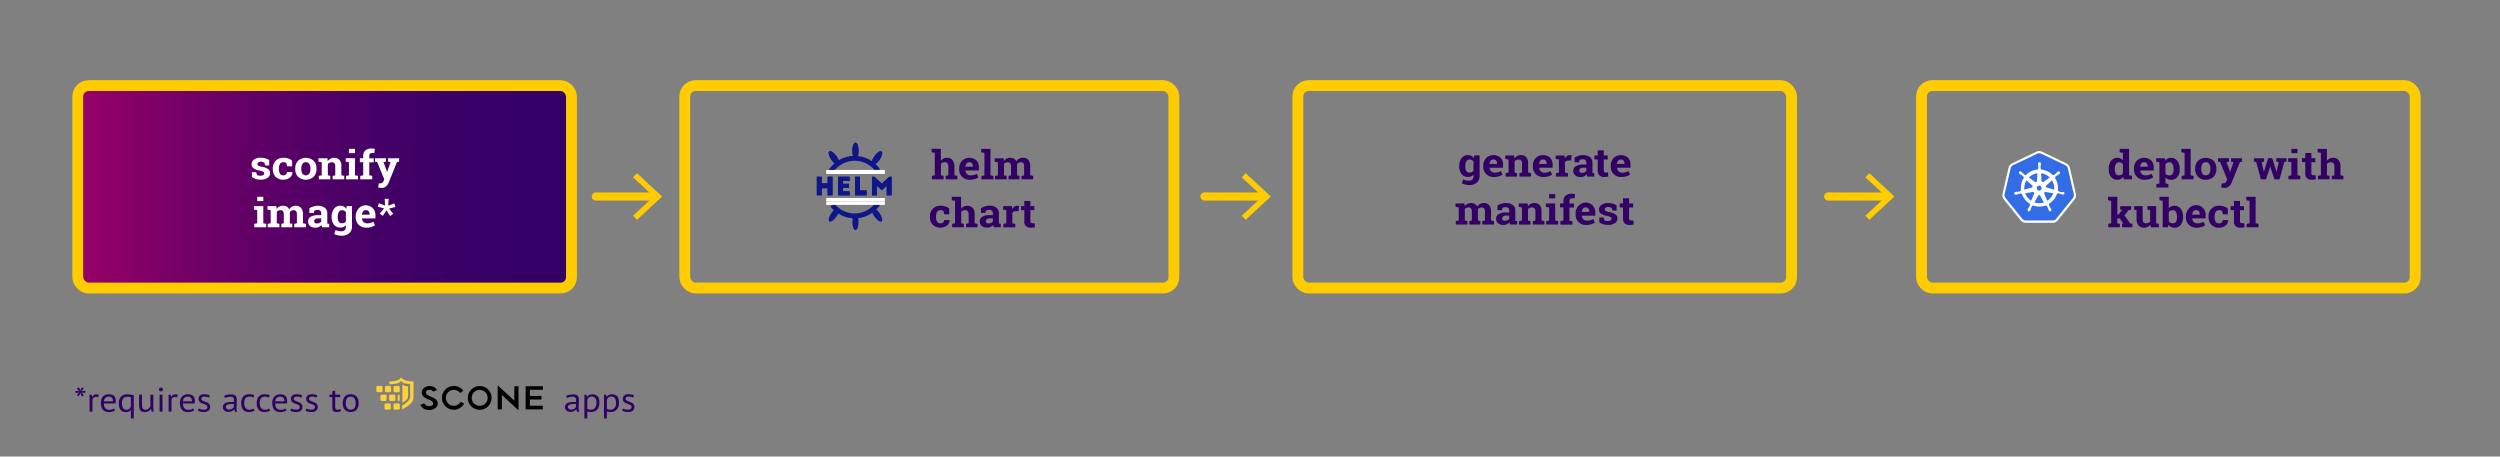 <svg id="Ebene_1" data-name="Ebene 1" xmlns="http://www.w3.org/2000/svg" xmlns:xlink="http://www.w3.org/1999/xlink" viewBox="0 0 1840 336"><rect x="0" y="0" width="1840" height="336" fill="#808080" stroke="none"/><defs><style>.cls-1,.cls-2,.cls-4{fill:none;}.cls-2,.cls-4,.cls-6{stroke:#fc0;}.cls-2,.cls-6{stroke-miterlimit:10;stroke-width:8px;}.cls-3{fill:#306;}.cls-4{stroke-linecap:round;stroke-linejoin:round;stroke-width:6px;}.cls-5{fill:#fc0;}.cls-6{fill:url(#Unbenannter_Verlauf_5);}.cls-7{fill:#fff;}.cls-8{clip-path:url(#clip-path);}.cls-9{fill:#ffd138;}.cls-10,.cls-11{fill:#0f1689;}.cls-10{fill-rule:evenodd;}.cls-12{fill:#326de6;}</style><linearGradient id="Unbenannter_Verlauf_5" x1="57.24" y1="137.5" x2="420.59" y2="137.5" gradientUnits="userSpaceOnUse"><stop offset="0" stop-color="#906"/><stop offset="0.19" stop-color="#780066"/><stop offset="0.4" stop-color="#5a0066"/><stop offset="0.61" stop-color="#406"/><stop offset="0.81" stop-color="#370066"/><stop offset="1" stop-color="#306"/></linearGradient><clipPath id="clip-path"><rect class="cls-1" x="277" y="278" width="122.55" height="24"/></clipPath></defs><rect class="cls-2" x="955.22" y="63" width="363.36" height="149" rx="8"/><path class="cls-3" d="M58,285.1l.66,1,.48,1.4.56-1.43.64-1,1.28.65-.69,1.08-1.23,1.2,1.82-.3h1.28v1.4H61.55l-1.71-.3,1.23,1.2.62,1-1.26.7-.69-1.05-.62-1.52-.5,1.45-.67,1-1.33-.7.72-1.05,1.12-1-1.55.3H55.58v-1.4h1.33l1.65.3-1.2-1.1-.69-1.15Z"/><path class="cls-3" d="M72.22,292.4a5,5,0,0,0-1.52-.25,2.65,2.65,0,0,0-1.81.59,2.48,2.48,0,0,0-.83,1.48V303H65.93v-12.5h1.49l.4,1.53h.11a3.84,3.84,0,0,1,1.21-1.31,3.21,3.21,0,0,1,1.8-.47,7.21,7.21,0,0,1,1.73.25Z"/><path class="cls-3" d="M84.73,302a5.87,5.87,0,0,1-2,.95,9,9,0,0,1-2.58.35,6.88,6.88,0,0,1-2.64-.46,4.78,4.78,0,0,1-1.84-1.32,5.81,5.81,0,0,1-1.07-2.07,9.78,9.78,0,0,1-.34-2.7,7,7,0,0,1,1.52-4.87,5.56,5.56,0,0,1,4.35-1.68,9.27,9.27,0,0,1,1.81.19,4.27,4.27,0,0,1,1.63.71,3.78,3.78,0,0,1,1.17,1.49,6.05,6.05,0,0,1,.45,2.54,11.13,11.13,0,0,1-.16,1.82H76.46a7.25,7.25,0,0,0,.24,2,3.69,3.69,0,0,0,.75,1.43,3.3,3.3,0,0,0,1.32.9,5.51,5.51,0,0,0,2,.31,5.72,5.72,0,0,0,1.81-.3,3.9,3.9,0,0,0,1.36-.7Zm-4.59-10.05a3.83,3.83,0,0,0-2.52.78,3.75,3.75,0,0,0-1.13,2.65H83.1a3.65,3.65,0,0,0-.77-2.66A3,3,0,0,0,80.14,291.92Z"/><path class="cls-3" d="M98.47,308H96.33v-6.25h-.1a3.67,3.67,0,0,1-1.35,1.16,5,5,0,0,1-2.15.39,4.75,4.75,0,0,1-3.94-1.58,7.74,7.74,0,0,1-1.28-4.92A5.8,5.8,0,0,1,94,290.25a13.18,13.18,0,0,1,2.65.25,9.06,9.06,0,0,1,1.83.52Zm-5.36-6.45a3.24,3.24,0,0,0,2.13-.64,3.62,3.62,0,0,0,1.09-2v-6.41a6.45,6.45,0,0,0-2.72-.47,3.63,3.63,0,0,0-2.86,1.16,5.29,5.29,0,0,0-1,3.59,9.05,9.05,0,0,0,.19,1.94,4.58,4.58,0,0,0,.58,1.51,2.84,2.84,0,0,0,1,1A3.18,3.18,0,0,0,93.11,301.52Z"/><path class="cls-3" d="M104.5,290.47v7.13a10.73,10.73,0,0,0,.12,1.71,3.42,3.42,0,0,0,.41,1.23,1.82,1.82,0,0,0,.8.73,2.83,2.83,0,0,0,1.28.25,3.62,3.62,0,0,0,1.28-.21,3.34,3.34,0,0,0,1-.59,4.23,4.23,0,0,0,.77-.86,4.5,4.5,0,0,0,.55-1v-8.35h2.13v8.95c0,.6,0,1.23.07,1.87a11.77,11.77,0,0,0,.23,1.68h-1.47l-.53-2H111a5,5,0,0,1-1.65,1.62,4.83,4.83,0,0,1-2.64.65,6.67,6.67,0,0,1-1.88-.23,2.91,2.91,0,0,1-1.36-.84,3.89,3.89,0,0,1-.83-1.61,10.17,10.17,0,0,1-.28-2.57v-7.55Z"/><path class="cls-3" d="M117,286.67a1.32,1.32,0,0,1,.42-1,1.39,1.39,0,0,1,1-.42,1.53,1.53,0,0,1,1.09.42,1.29,1.29,0,0,1,.46,1,1.17,1.17,0,0,1-.46.95,1.59,1.59,0,0,1-1.09.38,1.44,1.44,0,0,1-1-.38A1.19,1.19,0,0,1,117,286.67Zm.46,3.8h2.13V303h-2.13Z"/><path class="cls-3" d="M130.4,292.4a5,5,0,0,0-1.52-.25,2.67,2.67,0,0,0-1.82.59,2.53,2.53,0,0,0-.83,1.48V303H124.1v-12.5h1.49L126,292h.11a3.94,3.94,0,0,1,1.21-1.31,3.27,3.27,0,0,1,1.81-.47,7.28,7.28,0,0,1,1.73.25Z"/><path class="cls-3" d="M142.91,302a6,6,0,0,1-2,.95,9,9,0,0,1-2.57.35,6.81,6.81,0,0,1-2.64-.46,4.7,4.7,0,0,1-1.84-1.32,5.66,5.66,0,0,1-1.07-2.07,9.76,9.76,0,0,1-.35-2.7,7,7,0,0,1,1.52-4.87,5.58,5.58,0,0,1,4.35-1.68,9.19,9.19,0,0,1,1.81.19,4.2,4.2,0,0,1,1.63.71,3.89,3.89,0,0,1,1.18,1.49,6.05,6.05,0,0,1,.45,2.54,11.13,11.13,0,0,1-.16,1.82h-8.56a7.25,7.25,0,0,0,.24,2,3.81,3.81,0,0,0,.74,1.43,3.3,3.3,0,0,0,1.32.9,5.58,5.58,0,0,0,2,.31,5.78,5.78,0,0,0,1.82-.3,4,4,0,0,0,1.36-.7Zm-4.59-10.05a3.3,3.3,0,0,0-3.66,3.43h6.62a3.64,3.64,0,0,0-.78-2.66A3,3,0,0,0,138.32,291.92Z"/><path class="cls-3" d="M152.59,299.57a1.47,1.47,0,0,0-.48-1.17,4.17,4.17,0,0,0-1.19-.71c-.47-.19-1-.38-1.55-.55a7.41,7.41,0,0,1-1.54-.68,3.9,3.9,0,0,1-1.19-1.06,2.88,2.88,0,0,1-.48-1.75,3.11,3.11,0,0,1,1.09-2.64,4.9,4.9,0,0,1,3-.84,10.34,10.34,0,0,1,2.42.24,10.45,10.45,0,0,1,1.69.56l-.5,1.65a9,9,0,0,0-1.49-.48,7.75,7.75,0,0,0-1.85-.22,3.08,3.08,0,0,0-1.72.38,1.47,1.47,0,0,0-.55,1.3,1.19,1.19,0,0,0,.48,1,5.3,5.3,0,0,0,1.19.65c.47.19,1,.38,1.55.56a7,7,0,0,1,1.54.73,4,4,0,0,1,1.19,1.14,3.1,3.1,0,0,1,.48,1.81,4,4,0,0,1-.28,1.5,2.93,2.93,0,0,1-.86,1.2,4.43,4.43,0,0,1-1.46.79,6.58,6.58,0,0,1-2,.28,10.73,10.73,0,0,1-2.59-.27,8.25,8.25,0,0,1-1.78-.65l.64-1.7a7.72,7.72,0,0,0,1.6.6,7.48,7.48,0,0,0,2,.27,3.83,3.83,0,0,0,1.89-.42A1.6,1.6,0,0,0,152.59,299.57Z"/><path class="cls-3" d="M164.86,291.4a7.92,7.92,0,0,1,2.36-.85,14.24,14.24,0,0,1,2.81-.28,6,6,0,0,1,2.23.35,3.09,3.09,0,0,1,1.28.92,3.05,3.05,0,0,1,.59,1.23,6.88,6.88,0,0,1,.14,1.35c0,1,0,2-.08,2.93s-.08,1.85-.08,2.7c0,.62,0,1.2.08,1.75a7.58,7.58,0,0,0,.3,1.52h-1.58l-.56-1.75h-.13a3.8,3.8,0,0,1-.6.69,3.52,3.52,0,0,1-.87.6,5.49,5.49,0,0,1-1.17.44,5.89,5.89,0,0,1-1.52.17,4.82,4.82,0,0,1-1.59-.25,3.67,3.67,0,0,1-1.27-.71,3.54,3.54,0,0,1-.84-1.11,3.49,3.49,0,0,1-.3-1.48,3.28,3.28,0,0,1,.48-1.83,3.43,3.43,0,0,1,1.34-1.18A7,7,0,0,1,168,296a16.89,16.89,0,0,1,2.68-.19h.73a6.11,6.11,0,0,1,.73.05,11.27,11.27,0,0,0,.08-1.35,2.59,2.59,0,0,0-.58-1.93,3.2,3.2,0,0,0-2.14-.55,8.68,8.68,0,0,0-1,.07c-.35,0-.7.1-1.07.18a10.52,10.52,0,0,0-1,.28,6,6,0,0,0-.87.37Zm3.79,10a4.55,4.55,0,0,0,1.33-.18,4.12,4.12,0,0,0,1-.48,2.94,2.94,0,0,0,.71-.64,2.57,2.57,0,0,0,.41-.67v-2.07l-.76,0-.76,0a14.08,14.08,0,0,0-1.61.09,5.35,5.35,0,0,0-1.39.33,2.4,2.4,0,0,0-1,.65,1.5,1.5,0,0,0-.36,1,1.77,1.77,0,0,0,.67,1.44A2.52,2.52,0,0,0,168.65,301.42Z"/><path class="cls-3" d="M187.4,302.15a6,6,0,0,1-1.9.84,9,9,0,0,1-2.29.28,6.52,6.52,0,0,1-2.61-.46,4.39,4.39,0,0,1-1.75-1.32,5.66,5.66,0,0,1-1-2.08,11.17,11.17,0,0,1-.31-2.69,7.1,7.1,0,0,1,1.5-4.86,5.44,5.44,0,0,1,4.29-1.69,11.18,11.18,0,0,1,2.18.19,7.42,7.42,0,0,1,1.61.54l-.61,1.72a6.38,6.38,0,0,0-3-.7q-3.8,0-3.79,4.8a7.69,7.69,0,0,0,.2,1.82,4.11,4.11,0,0,0,.67,1.52,3.39,3.39,0,0,0,1.22,1.06,4,4,0,0,0,1.88.4,5.09,5.09,0,0,0,1.72-.27,4.62,4.62,0,0,0,1.24-.63Z"/><path class="cls-3" d="M198.81,302.15a5.84,5.84,0,0,1-1.89.84,9,9,0,0,1-2.29.28,6.54,6.54,0,0,1-2.62-.46,4.54,4.54,0,0,1-1.75-1.32,5.49,5.49,0,0,1-1-2.08,10.69,10.69,0,0,1-.31-2.69,7.15,7.15,0,0,1,1.49-4.86,5.46,5.46,0,0,1,4.3-1.69,11.07,11.07,0,0,1,2.17.19,7.33,7.33,0,0,1,1.62.54l-.62,1.72a6.62,6.62,0,0,0-1.36-.51,6.75,6.75,0,0,0-1.6-.19q-3.78,0-3.78,4.8a7.69,7.69,0,0,0,.2,1.82,4.26,4.26,0,0,0,.66,1.52,3.34,3.34,0,0,0,1.23,1.06,4,4,0,0,0,1.88.4,5.13,5.13,0,0,0,1.72-.27,4.62,4.62,0,0,0,1.24-.63Z"/><path class="cls-3" d="M210.87,302a5.87,5.87,0,0,1-2,.95,9,9,0,0,1-2.58.35,6.88,6.88,0,0,1-2.64-.46,4.78,4.78,0,0,1-1.84-1.32,5.81,5.81,0,0,1-1.07-2.07,9.78,9.78,0,0,1-.34-2.7,7,7,0,0,1,1.52-4.87,5.56,5.56,0,0,1,4.35-1.68,9.35,9.35,0,0,1,1.81.19,4.27,4.27,0,0,1,1.63.71,3.78,3.78,0,0,1,1.17,1.49,6.05,6.05,0,0,1,.45,2.54,11.13,11.13,0,0,1-.16,1.82H202.6a7.25,7.25,0,0,0,.24,2,3.69,3.69,0,0,0,.75,1.43,3.3,3.3,0,0,0,1.32.9,5.51,5.51,0,0,0,2,.31,5.77,5.77,0,0,0,1.81-.3,3.9,3.9,0,0,0,1.36-.7Zm-4.59-10.05a3.83,3.83,0,0,0-2.52.78,3.75,3.75,0,0,0-1.13,2.65h6.61a3.65,3.65,0,0,0-.77-2.66A3,3,0,0,0,206.28,291.92Z"/><path class="cls-3" d="M220.55,299.57a1.47,1.47,0,0,0-.48-1.17,4.11,4.11,0,0,0-1.18-.71c-.48-.19-1-.38-1.55-.55a7.5,7.5,0,0,1-1.55-.68,3.9,3.9,0,0,1-1.19-1.06,2.88,2.88,0,0,1-.48-1.75,3.12,3.12,0,0,1,1.1-2.64,4.88,4.88,0,0,1,3-.84,10.25,10.25,0,0,1,2.41.24,10.59,10.59,0,0,1,1.7.56l-.51,1.65a8.89,8.89,0,0,0-1.48-.48,7.88,7.88,0,0,0-1.85-.22,3.06,3.06,0,0,0-1.72.38,1.45,1.45,0,0,0-.55,1.3,1.19,1.19,0,0,0,.48,1,5.08,5.08,0,0,0,1.19.65c.47.19,1,.38,1.54.56a7.12,7.12,0,0,1,1.55.73,4.17,4.17,0,0,1,1.19,1.14,3.1,3.1,0,0,1,.48,1.81,4.16,4.16,0,0,1-.28,1.5,3,3,0,0,1-.87,1.2,4.38,4.38,0,0,1-1.45.79,6.58,6.58,0,0,1-2,.28,10.67,10.67,0,0,1-2.59-.27,8.36,8.36,0,0,1-1.79-.65l.64-1.7a7.72,7.72,0,0,0,1.6.6,7.59,7.59,0,0,0,2,.27,3.84,3.84,0,0,0,1.9-.42A1.61,1.61,0,0,0,220.55,299.57Z"/><path class="cls-3" d="M231.78,299.57a1.47,1.47,0,0,0-.48-1.17,4.11,4.11,0,0,0-1.18-.71c-.48-.19-1-.38-1.55-.55a7.5,7.5,0,0,1-1.55-.68,3.9,3.9,0,0,1-1.19-1.06,2.88,2.88,0,0,1-.48-1.75,3.12,3.12,0,0,1,1.1-2.64,4.88,4.88,0,0,1,3-.84,10.25,10.25,0,0,1,2.41.24,10.59,10.59,0,0,1,1.7.56l-.51,1.65a8.89,8.89,0,0,0-1.48-.48,7.88,7.88,0,0,0-1.85-.22,3.12,3.12,0,0,0-1.73.38,1.47,1.47,0,0,0-.54,1.3,1.19,1.19,0,0,0,.48,1,5.08,5.08,0,0,0,1.19.65c.47.19,1,.38,1.54.56a7.12,7.12,0,0,1,1.55.73,4.17,4.17,0,0,1,1.19,1.14,3.1,3.1,0,0,1,.48,1.81,4.16,4.16,0,0,1-.28,1.5,3,3,0,0,1-.87,1.2,4.38,4.38,0,0,1-1.45.79,6.6,6.6,0,0,1-2,.28,10.64,10.64,0,0,1-2.58-.27,8.36,8.36,0,0,1-1.79-.65l.64-1.7a7.72,7.72,0,0,0,1.6.6,7.59,7.59,0,0,0,2,.27,3.84,3.84,0,0,0,1.9-.42A1.61,1.61,0,0,0,231.78,299.57Z"/><path class="cls-3" d="M242.51,290.47h2.08V288l2.13-.58v3.05h3.63v1.75h-3.63v6.93a3.58,3.58,0,0,0,.35,1.84,1.27,1.27,0,0,0,1.17.53,4.39,4.39,0,0,0,1.17-.13c.32-.09.68-.22,1.07-.37l.48,1.53a8,8,0,0,1-1.57.52,7.75,7.75,0,0,1-1.84.2,2.73,2.73,0,0,1-2.3-.86,4.82,4.82,0,0,1-.66-2.89v-7.3h-2.08Z"/><path class="cls-3" d="M252.27,296.72a7.1,7.1,0,0,1,1.5-4.86,5.54,5.54,0,0,1,4.34-1.69,6.7,6.7,0,0,1,2.6.47,4.74,4.74,0,0,1,1.83,1.32A5.61,5.61,0,0,1,263.6,294a9.77,9.77,0,0,1,.35,2.68,7.07,7.07,0,0,1-1.51,4.87,5.51,5.51,0,0,1-4.33,1.68,6.67,6.67,0,0,1-2.6-.46,4.74,4.74,0,0,1-1.83-1.32,5.78,5.78,0,0,1-1.07-2.08A9.8,9.8,0,0,1,252.27,296.72Zm2.21,0a8.34,8.34,0,0,0,.2,1.83,4.43,4.43,0,0,0,.63,1.52,3.14,3.14,0,0,0,1.12,1.05,3.27,3.27,0,0,0,1.68.4q3.63,0,3.63-4.8a8.37,8.37,0,0,0-.2-1.84,4.82,4.82,0,0,0-.63-1.53,3.2,3.2,0,0,0-1.12-1,3.37,3.37,0,0,0-1.68-.39Q254.48,291.91,254.48,296.72Z"/><path class="cls-3" d="M416.66,291.4a8,8,0,0,1,2.36-.85,14.34,14.34,0,0,1,2.82-.28,5.93,5.93,0,0,1,2.22.35,3.09,3.09,0,0,1,1.28.92,2.93,2.93,0,0,1,.59,1.23,6.21,6.21,0,0,1,.15,1.35c0,1,0,2-.08,2.93s-.08,1.85-.08,2.7a16.2,16.2,0,0,0,.08,1.75,7.59,7.59,0,0,0,.29,1.52h-1.57l-.56-1.75H424a3.8,3.8,0,0,1-.6.69,3.66,3.66,0,0,1-.86.6,5.59,5.59,0,0,1-1.18.44,5.84,5.84,0,0,1-1.52.17,4.82,4.82,0,0,1-1.59-.25,3.62,3.62,0,0,1-1.26-.71,3.27,3.27,0,0,1-.84-1.11,3.35,3.35,0,0,1-.31-1.48,3.28,3.28,0,0,1,.48-1.83,3.39,3.39,0,0,1,1.35-1.18,6.89,6.89,0,0,1,2.08-.62,17,17,0,0,1,2.68-.19h.73a6.27,6.27,0,0,1,.74.05c.05-.5.08-1,.08-1.35a2.59,2.59,0,0,0-.59-1.93,3.17,3.17,0,0,0-2.13-.55,8.68,8.68,0,0,0-1,.07,10.68,10.68,0,0,0-1.06.18,10,10,0,0,0-1.05.28,6.34,6.34,0,0,0-.86.37Zm3.79,10a4.51,4.51,0,0,0,1.33-.18,4.38,4.38,0,0,0,1-.48,2.89,2.89,0,0,0,.7-.64,2.63,2.63,0,0,0,.42-.67v-2.07l-.76,0-.76,0a14.26,14.26,0,0,0-1.62.09,5.37,5.37,0,0,0-1.38.33,2.4,2.4,0,0,0-1,.65,1.46,1.46,0,0,0-.36,1,1.79,1.79,0,0,0,.66,1.44A2.55,2.55,0,0,0,420.45,301.42Z"/><path class="cls-3" d="M430.1,290.47h1.47l.4,1.5h.11a4,4,0,0,1,1.59-1.33,5.87,5.87,0,0,1,6.2,1q1.31,1.47,1.3,4.82a8.42,8.42,0,0,1-.44,2.84,5.94,5.94,0,0,1-1.24,2.14,5.43,5.43,0,0,1-1.93,1.35,6.43,6.43,0,0,1-2.52.47,8.07,8.07,0,0,1-1.56-.11,5.84,5.84,0,0,1-1.24-.39V308H430.1Zm5.39,1.45a3.22,3.22,0,0,0-2.14.67,3.57,3.57,0,0,0-1.11,2v6.2a3.83,3.83,0,0,0,1.09.54,6,6,0,0,0,1.63.18,3.6,3.6,0,0,0,2.92-1.28,5.77,5.77,0,0,0,1.08-3.79,8.25,8.25,0,0,0-.19-1.86,3.79,3.79,0,0,0-.6-1.43,2.83,2.83,0,0,0-1.06-.91A3.6,3.6,0,0,0,435.49,291.92Z"/><path class="cls-3" d="M444.53,290.47H446l.4,1.5h.11a4,4,0,0,1,1.59-1.33,5.87,5.87,0,0,1,6.2,1q1.31,1.47,1.3,4.82a8.42,8.42,0,0,1-.44,2.84,5.94,5.94,0,0,1-1.24,2.14A5.43,5.43,0,0,1,452,302.8a6.43,6.43,0,0,1-2.52.47,8.07,8.07,0,0,1-1.56-.11,5.84,5.84,0,0,1-1.24-.39V308h-2.14Zm5.39,1.45a3.22,3.22,0,0,0-2.14.67,3.57,3.57,0,0,0-1.11,2v6.2a3.83,3.83,0,0,0,1.09.54,6,6,0,0,0,1.63.18,3.6,3.6,0,0,0,2.92-1.28,5.77,5.77,0,0,0,1.08-3.79,8.25,8.25,0,0,0-.19-1.86,3.79,3.79,0,0,0-.6-1.43,2.83,2.83,0,0,0-1.06-.91A3.6,3.6,0,0,0,449.92,291.92Z"/><path class="cls-3" d="M464.83,299.57a1.47,1.47,0,0,0-.48-1.17,4.11,4.11,0,0,0-1.18-.71c-.48-.19-1-.38-1.55-.55a7.5,7.5,0,0,1-1.55-.68,4,4,0,0,1-1.19-1.06,2.88,2.88,0,0,1-.48-1.75,3.12,3.12,0,0,1,1.1-2.64,4.88,4.88,0,0,1,3-.84,10.25,10.25,0,0,1,2.41.24,10.59,10.59,0,0,1,1.7.56l-.51,1.65a8.89,8.89,0,0,0-1.48-.48,7.88,7.88,0,0,0-1.85-.22,3.06,3.06,0,0,0-1.72.38,1.45,1.45,0,0,0-.55,1.3,1.19,1.19,0,0,0,.48,1,5.08,5.08,0,0,0,1.19.65c.47.19,1,.38,1.54.56a7.12,7.12,0,0,1,1.55.73,4.17,4.17,0,0,1,1.19,1.14,3.1,3.1,0,0,1,.48,1.81,4.16,4.16,0,0,1-.28,1.5,3,3,0,0,1-.87,1.2,4.38,4.38,0,0,1-1.45.79,6.58,6.58,0,0,1-2,.28,10.67,10.67,0,0,1-2.59-.27,8.36,8.36,0,0,1-1.79-.65l.64-1.7a7.72,7.72,0,0,0,1.6.6,7.59,7.59,0,0,0,2,.27,3.84,3.84,0,0,0,1.9-.42A1.61,1.61,0,0,0,464.83,299.57Z"/><line class="cls-4" x1="886.53" y1="144.62" x2="930.73" y2="144.62"/><polygon class="cls-5" points="916.81 161.8 913.95 158.72 929.12 144.63 913.95 130.53 916.81 127.45 935.28 144.63 916.81 161.8"/><rect class="cls-2" x="1414.22" y="63" width="363.36" height="149" rx="8"/><line class="cls-4" x1="1345.53" y1="144.62" x2="1389.73" y2="144.62"/><polygon class="cls-5" points="1375.81 161.8 1372.95 158.72 1388.12 144.63 1372.95 130.53 1375.81 127.45 1394.28 144.63 1375.81 161.8"/><rect class="cls-6" x="57.24" y="63" width="363.36" height="149" rx="8"/><path class="cls-7" d="M198.13,121.78h-3l-.47-1.94a4.33,4.33,0,0,0-1.16-.58A5,5,0,0,0,192,119a3.14,3.14,0,0,0-1.87.49,1.49,1.49,0,0,0-.69,1.24,1.39,1.39,0,0,0,.66,1.17,7.41,7.41,0,0,0,2.63.83,11,11,0,0,1,4.57,1.69,3.61,3.61,0,0,1,1.49,3.06,4,4,0,0,1-1.93,3.43,8.78,8.78,0,0,1-5.06,1.33,11.25,11.25,0,0,1-3.52-.53,9.29,9.29,0,0,1-2.84-1.5l-.05-3.49h3.13l.61,2a2.68,2.68,0,0,0,1.09.46,6.76,6.76,0,0,0,1.44.15,3.84,3.84,0,0,0,2.08-.46,1.41,1.41,0,0,0,.71-1.24,1.46,1.46,0,0,0-.72-1.2,7.78,7.78,0,0,0-2.65-.89,10.84,10.84,0,0,1-4.42-1.66,3.5,3.5,0,0,1-1.49-3,4.27,4.27,0,0,1,1.71-3.37,7.5,7.5,0,0,1,4.89-1.41,13.14,13.14,0,0,1,3.65.49,7.86,7.86,0,0,1,2.71,1.25Z"/><path class="cls-7" d="M208.54,129.06a2.76,2.76,0,0,0,1.91-.65,2.26,2.26,0,0,0,.72-1.75h4.05l0,.09a4.69,4.69,0,0,1-1.88,3.94,8.36,8.36,0,0,1-10.56-.61,8.05,8.05,0,0,1-2-5.65V124a7.92,7.92,0,0,1,2.06-5.64,7.64,7.64,0,0,1,5.87-2.21,10.63,10.63,0,0,1,3.6.56,7,7,0,0,1,2.65,1.58l.07,4.15h-3.64L210.7,120a3,3,0,0,0-.83-.45,3.25,3.25,0,0,0-1.12-.18,2.88,2.88,0,0,0-2.68,1.29,6.36,6.36,0,0,0-.78,3.33v.43a6.81,6.81,0,0,0,.72,3.36A2.65,2.65,0,0,0,208.54,129.06Z"/><path class="cls-7" d="M217.29,124.06a8,8,0,0,1,2.07-5.69,8.57,8.57,0,0,1,11.5,0,8,8,0,0,1,2.07,5.7v.3a8,8,0,0,1-2.07,5.71,8.59,8.59,0,0,1-11.5,0,8,8,0,0,1-2.07-5.71Zm4.47.3a6.4,6.4,0,0,0,.8,3.41,3.18,3.18,0,0,0,5.11,0,6.45,6.45,0,0,0,.8-3.41v-.3a6.3,6.3,0,0,0-.81-3.37,2.79,2.79,0,0,0-2.56-1.31,2.76,2.76,0,0,0-2.54,1.31,6.39,6.39,0,0,0-.8,3.37Z"/><path class="cls-7" d="M234.63,129.46l2.15-.43v-9.64L234.4,119v-2.52H241l.19,2.22a6.09,6.09,0,0,1,2-1.85,5.57,5.57,0,0,1,2.71-.66,5.16,5.16,0,0,1,3.93,1.48,6.52,6.52,0,0,1,1.41,4.64V129l2.14.43V132h-8.55v-2.51l1.92-.43v-6.75a3,3,0,0,0-.68-2.22,2.85,2.85,0,0,0-2-.65,3.57,3.57,0,0,0-1.59.34,3.21,3.21,0,0,0-1.18,1V129l1.81.43V132h-8.43Z"/><path class="cls-7" d="M254.66,129.46l2.16-.43v-9.64l-2.39-.43v-2.52h6.86V129l2.15.43V132h-8.78Zm6.63-16.74h-4.47v-3.15h4.47Z"/><path class="cls-7" d="M265.15,129.46l2.17-.43v-9.65h-2.47v-2.94h2.47v-1.73a5.1,5.1,0,0,1,1.6-4,6.65,6.65,0,0,1,4.52-1.41,9.17,9.17,0,0,1,1.16.08c.39.05.83.13,1.3.22l-.39,3.12-.71-.1a6.22,6.22,0,0,0-.8,0,2.24,2.24,0,0,0-1.65.56,2.2,2.2,0,0,0-.56,1.61v1.73h3.29v2.94h-3.29V129l2.16.43V132h-8.8Z"/><path class="cls-7" d="M293.75,119l-1.55.22-6.1,15.12a8.39,8.39,0,0,1-1.92,2.82,5.14,5.14,0,0,1-3.63,1.13,6,6,0,0,1-1.06-.09q-.5-.07-1.17-.24l.52-3.06.44.06.4,0a2.58,2.58,0,0,0,1.72-.51,3.58,3.58,0,0,0,.92-1.27l.5-1.18-5.25-12.8L276,119v-2.52h8.12V119l-1.85.29,2.26,6.21.23,1.12h.1l2.62-7.34-1.87-.29v-2.52h8.12Z"/><path class="cls-7" d="M187.15,164.75l2.16-.43v-9.63l-2.39-.43v-2.53h6.86v12.59l2.15.43v2.52h-8.78ZM193.78,148h-4.47v-3.14h4.47Z"/><path class="cls-7" d="M196.88,154.26v-2.53h6.54l.18,2.05a5.55,5.55,0,0,1,2-1.73,6.18,6.18,0,0,1,2.78-.61,5.31,5.31,0,0,1,2.73.66,4.15,4.15,0,0,1,1.72,2,5.55,5.55,0,0,1,2-1.95,5.69,5.69,0,0,1,2.88-.71,4.94,4.94,0,0,1,3.87,1.59,7.11,7.11,0,0,1,1.42,4.83v6.46l2.16.43v2.52h-8.57v-2.52l1.93-.43v-6.47a3.74,3.74,0,0,0-.61-2.46,2.32,2.32,0,0,0-1.82-.69,3.2,3.2,0,0,0-1.65.4,2.86,2.86,0,0,0-1.11,1.1c0,.18,0,.33,0,.46s0,.26,0,.4v7.26l1.81.43v2.52h-8.08v-2.52l1.81-.43v-6.47a3.77,3.77,0,0,0-.61-2.44,2.31,2.31,0,0,0-1.84-.71,3.64,3.64,0,0,0-1.59.33,2.84,2.84,0,0,0-1.12.91v8.38l1.93.43v2.52h-8.55v-2.52l2.16-.43v-9.63Z"/><path class="cls-7" d="M237.15,167.27a7.92,7.92,0,0,1-.33-.8,6.17,6.17,0,0,1-.21-.82,6.29,6.29,0,0,1-1.94,1.39,6.18,6.18,0,0,1-2.61.53,5.68,5.68,0,0,1-3.87-1.24,4.23,4.23,0,0,1-1.43-3.38,3.78,3.78,0,0,1,1.87-3.38,10.3,10.3,0,0,1,5.48-1.19h2.28v-1.52a2.24,2.24,0,0,0-.68-1.74,3,3,0,0,0-2-.62,5.19,5.19,0,0,0-1.37.17,3.66,3.66,0,0,0-1,.39l-.29,1.67h-3.37v-3.45A13.26,13.26,0,0,1,230.5,152a11,11,0,0,1,3.46-.53,8.18,8.18,0,0,1,5,1.42,4.7,4.7,0,0,1,1.92,4v6.41c0,.24,0,.47,0,.68a3.81,3.81,0,0,0,.06.6l1.36.17v2.52Zm-3.88-2.8a4.14,4.14,0,0,0,1.84-.41,3.43,3.43,0,0,0,1.28-1v-2.37h-2.28a3.24,3.24,0,0,0-2.16.63,1.88,1.88,0,0,0-.73,1.5,1.5,1.5,0,0,0,.54,1.23A2.3,2.3,0,0,0,233.27,164.47Z"/><path class="cls-7" d="M244.1,159.63a9.55,9.55,0,0,1,1.71-5.93,5.64,5.64,0,0,1,4.79-2.26,5.07,5.07,0,0,1,2.45.58,5.38,5.38,0,0,1,1.81,1.66l.32-2h3.89v15.08a6.23,6.23,0,0,1-2.06,4.9,8.22,8.22,0,0,1-5.66,1.83,11.7,11.7,0,0,1-2.67-.32,12.82,12.82,0,0,1-2.6-.88l.83-3a14.77,14.77,0,0,0,2.14.69,10.39,10.39,0,0,0,2.27.25,3.05,3.05,0,0,0,2.45-.94,3.82,3.82,0,0,0,.81-2.6v-1a5.06,5.06,0,0,1-1.73,1.33,5.31,5.31,0,0,1-2.28.46,5.79,5.79,0,0,1-4.76-2.1,8.53,8.53,0,0,1-1.71-5.54Zm4.48.3a6,6,0,0,0,.73,3.21,2.61,2.61,0,0,0,2.39,1.17,3.94,3.94,0,0,0,1.74-.35,2.77,2.77,0,0,0,1.14-1v-6.75a2.91,2.91,0,0,0-1.14-1.09,3.49,3.49,0,0,0-1.71-.39,2.56,2.56,0,0,0-2.4,1.37,7.35,7.35,0,0,0-.75,3.56Z"/><path class="cls-7" d="M269.69,167.57a7.75,7.75,0,0,1-5.73-2.15,7.45,7.45,0,0,1-2.15-5.48v-.57a8.17,8.17,0,0,1,2-5.7,7.06,7.06,0,0,1,12.52,4.79v2.29h-9.9l0,.08a3.9,3.9,0,0,0,1.09,2.53,3.55,3.55,0,0,0,2.65,1,9,9,0,0,0,2.46-.28,11.36,11.36,0,0,0,2.15-.88l1.21,2.59a9.15,9.15,0,0,1-2.66,1.27A11.86,11.86,0,0,1,269.69,167.57Zm-.4-12.9a2.39,2.39,0,0,0-2,.89,4.48,4.48,0,0,0-.89,2.35l.05.07H272v-.38a3.23,3.23,0,0,0-.66-2.13A2.5,2.5,0,0,0,269.29,154.67Z"/><path class="cls-7" d="M282.65,153.4,278,152.12l.87-2.54,4.55,1.76-.28-5h2.89l-.31,5.07,4.46-1.72.86,2.58-4.69,1.28,3.06,3.8L287.13,159l-2.68-4.16-2.65,4-2.33-1.52Z"/><line class="cls-4" x1="438.53" y1="144.62" x2="482.73" y2="144.62"/><polygon class="cls-5" points="468.81 161.8 465.95 158.72 481.12 144.63 465.95 130.53 468.81 127.45 487.28 144.63 468.81 161.8"/><g id="Scone_logo_black" data-name="Scone logo black"><g class="cls-8"><g class="cls-8"><path class="cls-9" d="M293.24,284.08h-2.57a1,1,0,0,0-1,1v2.62a1,1,0,0,0,1,1h2.57a1,1,0,0,0,1-1v-2.62a1,1,0,0,0-1-1m-8.94,4.59h2.57a1,1,0,0,0,1-1v-2.62a1,1,0,0,0-1-1H284.3a1,1,0,0,0-1,1v2.62a1,1,0,0,0,1,1m-2.76-1v-2.62a1,1,0,0,0-1-1H278a1,1,0,0,0-1,1v2.62a1,1,0,0,0,1,1h2.56a1,1,0,0,0,1-1m11.9,2.81a.75.75,0,0,0-.74.74v3.06a.74.74,0,0,0,1.48,0v-3.06a.7.7,0,0,0-.74-.74m-7.06,1v2.61a1,1,0,0,0,1,1h2.56a1,1,0,0,0,1-1v-2.61a1,1,0,0,0-1-1h-2.56a1,1,0,0,0-1,1m-1.83,2.61v-2.61a1,1,0,0,0-1-1H281a1,1,0,0,0-1,1v2.61a1,1,0,0,0,1,1h2.56a1,1,0,0,0,1-1m8.69,2.82h-2.57a1,1,0,0,0-1,1v2.62a1,1,0,0,0,1,1h2.57a1,1,0,0,0,1-1V297.9a1,1,0,0,0-1-1m-6.66,0H284a1,1,0,0,0-1,1v2.62a1,1,0,0,0,1,1h2.57a1,1,0,0,0,1-1V297.9a1,1,0,0,0-1-1"/><path class="cls-9" d="M296.35,283.05a5.89,5.89,0,0,0,4,1.23c.09,0,0,.1,0,.2v7.06c0,2.71-3.31,4.39-4.1,4.83-.1.05-.1-.05-.1-.05l.05-13.22c-.05,0,.05-.1.1-.05"/><path class="cls-9" d="M288.6,282.7c5.43-.2,6.32-2.07,6.32-2.07a.26.26,0,0,1,.24-.15c.1,0,.2,0,.25.1s.84,2,6.27,2c.15,0,.2.1.2.25v9.28c0,3-5.63,6.32-5.73,6.37s-.2.14-.2.19V301c0,.1.35.15.5.1,2.07-1.13,7.89-4.34,7.89-8.29V281c0-.19-.34-.34-.54-.34-6.91,0-8.19-2.52-8.19-2.52-.05-.15-.3-.1-.45-.1s-.24-.05-.29.05-1.14,2.62-8,2.62c-.25,0-.29.1-.29.29v1.48s-.05.35.19.35,1.83-.1,1.83-.1"/><path d="M309.48,297.85l2.76-1a3.79,3.79,0,0,0,3.6,2.07,4.07,4.07,0,0,0,2.13-.49,1.68,1.68,0,0,0,.88-1.48c0-1.48-2-2.37-3.5-3l-.1,0a13.23,13.23,0,0,1-3.21-1.78,4,4,0,0,1-1.58-3.26,4.35,4.35,0,0,1,1.63-3.4,6.33,6.33,0,0,1,4.1-1.39,5.91,5.91,0,0,1,5.43,3l-2.86,1.09a2.31,2.31,0,0,0-1-1,4.08,4.08,0,0,0-1.58-.34c-1.58,0-2.67.84-2.67,2a2.23,2.23,0,0,0,1.09,1.78,14.28,14.28,0,0,0,2.47,1.28l.34.15c2.13.89,4.74,2,4.74,4.89a4.11,4.11,0,0,1-1.87,3.5,7.58,7.58,0,0,1-4.5,1.29c-3-.05-5.38-1.44-6.31-3.76"/><path d="M334,301.56a9,9,0,0,1-3.41-.69,9,9,0,0,1-4.64-4.64,8.77,8.77,0,0,1,0-6.82,9,9,0,0,1,4.64-4.64,9,9,0,0,1,3.41-.69,8.51,8.51,0,0,1,4,.94,8.74,8.74,0,0,1,3,2.52l-2.32,1.73a5.89,5.89,0,0,0-2-1.68,6.1,6.1,0,0,0-2.66-.64,5.87,5.87,0,0,0-5.87,5.87,5.78,5.78,0,0,0,1.72,4.15,5.77,5.77,0,0,0,7.11.88,5.88,5.88,0,0,0,2.12-2.17l2.52,1.43a8.54,8.54,0,0,1-3.16,3.21,8,8,0,0,1-4.39,1.24"/><path d="M353.06,301.61a8.89,8.89,0,0,1-3.41-.7,8,8,0,0,1-2.76-1.87,8.66,8.66,0,0,1-2.57-6.17,8.16,8.16,0,0,1,.69-3.41,9,9,0,0,1,1.88-2.76,9.34,9.34,0,0,1,2.76-1.88,8.75,8.75,0,0,1,6.81,0,8.15,8.15,0,0,1,2.77,1.88,8.71,8.71,0,0,1,0,12.34,9,9,0,0,1-2.77,1.87,8.8,8.8,0,0,1-3.4.7m0-14.66a5.69,5.69,0,0,0-4.15,1.72,5.9,5.9,0,0,0-1.72,4.15,5.69,5.69,0,0,0,1.72,4.15,5.87,5.87,0,0,0,8.3,0,5.9,5.9,0,0,0,1.72-4.15,6,6,0,0,0-1.72-4.15,5.9,5.9,0,0,0-4.15-1.72"/><polygon points="381.64 284.23 381.64 302 369.4 290.75 369.4 301.31 366.29 301.31 366.29 283.59 378.53 294.89 378.53 284.23 381.64 284.23"/><polygon points="389.98 286.85 389.98 291.39 398.52 291.39 398.52 294.05 389.98 294.05 389.98 298.64 399.55 298.64 399.55 301.31 386.87 301.31 386.87 284.23 399.55 284.23 399.55 286.9 389.98 286.9 389.98 286.85"/></g></g></g><path class="cls-3" d="M1074,122.33a9.57,9.57,0,0,1,1.71-5.93,5.66,5.66,0,0,1,4.78-2.25,5,5,0,0,1,2.46.58,5.35,5.35,0,0,1,1.8,1.66l.33-2H1089v15.07a6.26,6.26,0,0,1-2.06,4.91,8.23,8.23,0,0,1-5.66,1.83,12.28,12.28,0,0,1-2.67-.32A12.92,12.92,0,0,1,1076,135l.83-2.94a14.83,14.83,0,0,0,2.15.68,9.72,9.72,0,0,0,2.26.25,3.1,3.1,0,0,0,2.46-.93,3.84,3.84,0,0,0,.81-2.6v-1a5,5,0,0,1-1.73,1.34,5.54,5.54,0,0,1-2.29.46,5.76,5.76,0,0,1-4.75-2.11,8.5,8.5,0,0,1-1.71-5.53Zm4.47.31a6,6,0,0,0,.74,3.21,2.6,2.6,0,0,0,2.39,1.17,3.86,3.86,0,0,0,1.74-.36,2.8,2.8,0,0,0,1.14-1v-6.75a3,3,0,0,0-1.14-1.09,3.54,3.54,0,0,0-1.71-.39,2.56,2.56,0,0,0-2.4,1.36,7.37,7.37,0,0,0-.76,3.56Z"/><path class="cls-3" d="M1099.6,130.28a7.71,7.71,0,0,1-5.73-2.16,7.42,7.42,0,0,1-2.15-5.47v-.57a8.17,8.17,0,0,1,2-5.7,7.94,7.94,0,0,1,10.66-.34,7.06,7.06,0,0,1,1.85,5.13v2.29h-9.9l0,.08a4,4,0,0,0,1.1,2.53,3.54,3.54,0,0,0,2.64,1,9.08,9.08,0,0,0,2.47-.28,12,12,0,0,0,2.14-.88l1.21,2.58a9.09,9.09,0,0,1-2.65,1.28A12.17,12.17,0,0,1,1099.6,130.28Zm-.4-12.9a2.39,2.39,0,0,0-2,.89,4.42,4.42,0,0,0-.89,2.34l0,.07h5.49v-.37a3.18,3.18,0,0,0-.67-2.13A2.47,2.47,0,0,0,1099.2,117.38Z"/><path class="cls-3" d="M1108.13,127.46l2.15-.43v-9.64l-2.38-.43v-2.52h6.55l.19,2.22a6.09,6.09,0,0,1,2-1.85,5.57,5.57,0,0,1,2.71-.66,5.16,5.16,0,0,1,3.93,1.48,6.52,6.52,0,0,1,1.41,4.64V127l2.14.43V130h-8.55v-2.51l1.92-.43v-6.75a3,3,0,0,0-.68-2.22,2.84,2.84,0,0,0-2-.65,3.58,3.58,0,0,0-1.6.34,3.21,3.21,0,0,0-1.18,1V127l1.81.43V130h-8.43Z"/><path class="cls-3" d="M1136.08,130.28a7.71,7.71,0,0,1-5.73-2.16,7.42,7.42,0,0,1-2.14-5.47v-.57a8.16,8.16,0,0,1,2-5.7,7.94,7.94,0,0,1,10.66-.34,7,7,0,0,1,1.86,5.13v2.29h-9.9l0,.08a3.9,3.9,0,0,0,1.09,2.53,3.55,3.55,0,0,0,2.65,1,9,9,0,0,0,2.46-.28,12.06,12.06,0,0,0,2.15-.88l1.21,2.58a9.16,9.16,0,0,1-2.66,1.28A12.17,12.17,0,0,1,1136.08,130.28Zm-.4-12.9a2.4,2.4,0,0,0-2,.89,4.5,4.5,0,0,0-.89,2.34l.05.07h5.48v-.37a3.23,3.23,0,0,0-.66-2.13A2.5,2.5,0,0,0,1135.68,117.38Z"/><path class="cls-3" d="M1145.2,127.46l2.14-.43v-9.64L1145,117v-2.52h6.54l.2,2.27a5,5,0,0,1,1.5-1.89,3.51,3.51,0,0,1,2.13-.67,6.42,6.42,0,0,1,.74,0,4.16,4.16,0,0,1,.66.12l-.48,3.82-1.84,0a3.29,3.29,0,0,0-1.62.36,2.35,2.35,0,0,0-1,1V127l2.14.43V130h-8.76Z"/><path class="cls-3" d="M1168.32,130a6.86,6.86,0,0,1-.32-.79,6.36,6.36,0,0,1-.22-.83,6.11,6.11,0,0,1-1.93,1.4,6.25,6.25,0,0,1-2.62.53,5.72,5.72,0,0,1-3.87-1.25,4.24,4.24,0,0,1-1.43-3.38,3.77,3.77,0,0,1,1.87-3.37,10.26,10.26,0,0,1,5.49-1.2h2.28v-1.52a2.2,2.2,0,0,0-.69-1.73,2.93,2.93,0,0,0-2-.62,5.13,5.13,0,0,0-1.36.16,3.54,3.54,0,0,0-1,.4l-.29,1.66h-3.37l0-3.44a12.37,12.37,0,0,1,2.81-1.31,10.9,10.9,0,0,1,3.45-.53,8.28,8.28,0,0,1,5,1.41,4.72,4.72,0,0,1,1.92,4V126c0,.24,0,.47,0,.68a3.83,3.83,0,0,0,0,.6l1.36.17V130Zm-3.88-2.8a4,4,0,0,0,1.84-.41,3.53,3.53,0,0,0,1.29-1v-2.37h-2.28a3.29,3.29,0,0,0-2.16.62,1.89,1.89,0,0,0-.74,1.5,1.52,1.52,0,0,0,.54,1.24A2.32,2.32,0,0,0,1164.44,127.17Z"/><path class="cls-3" d="M1180.38,110.63v3.81h2.91v2.94h-2.91v7.91a1.7,1.7,0,0,0,.4,1.29,1.45,1.45,0,0,0,1.07.39c.31,0,.57,0,.8,0l.78-.12.38,3a11.68,11.68,0,0,1-1.49.32,11.24,11.24,0,0,1-1.59.11,4.93,4.93,0,0,1-3.56-1.2,5,5,0,0,1-1.25-3.77v-7.93h-2.44v-2.94h2.44v-3.81Z"/><path class="cls-3" d="M1193.42,130.28a7.71,7.71,0,0,1-5.73-2.16,7.42,7.42,0,0,1-2.15-5.47v-.57a8.17,8.17,0,0,1,2-5.7,7.94,7.94,0,0,1,10.66-.34,7.06,7.06,0,0,1,1.85,5.13v2.29h-9.89l0,.08a4,4,0,0,0,1.1,2.53,3.54,3.54,0,0,0,2.64,1,9,9,0,0,0,2.47-.28,12.37,12.37,0,0,0,2.15-.88l1.21,2.58a9.28,9.28,0,0,1-2.66,1.28A12.17,12.17,0,0,1,1193.42,130.28Zm-.4-12.9a2.39,2.39,0,0,0-2,.89,4.42,4.42,0,0,0-.89,2.34l0,.07h5.48v-.37a3.23,3.23,0,0,0-.66-2.13A2.5,2.5,0,0,0,1193,117.38Z"/><path class="cls-3" d="M1071.27,152.26v-2.53h6.55l.18,2.05a5.55,5.55,0,0,1,2-1.73,6.15,6.15,0,0,1,2.78-.61,5.36,5.36,0,0,1,2.73.66,4.13,4.13,0,0,1,1.71,2,5.57,5.57,0,0,1,2-1.95,5.64,5.64,0,0,1,2.88-.71A4.94,4.94,0,0,1,1096,151a7.11,7.11,0,0,1,1.41,4.83v6.46l2.16.43v2.52H1091v-2.52l1.93-.43v-6.47a3.74,3.74,0,0,0-.61-2.46,2.32,2.32,0,0,0-1.83-.69,3.19,3.19,0,0,0-1.64.4,3,3,0,0,0-1.12,1.1c0,.18,0,.33,0,.46s0,.26,0,.4v7.26l1.8.43v2.52h-8.07v-2.52l1.81-.43v-6.47a3.77,3.77,0,0,0-.62-2.44,2.31,2.31,0,0,0-1.84-.71,3.57,3.57,0,0,0-1.58.33,2.87,2.87,0,0,0-1.13.91v8.38l1.93.43v2.52h-8.55v-2.52l2.16-.43v-9.63Z"/><path class="cls-3" d="M1111.54,165.27a7.85,7.85,0,0,1-.32-.8,6.17,6.17,0,0,1-.21-.82,6.41,6.41,0,0,1-1.94,1.39,6.18,6.18,0,0,1-2.61.53,5.68,5.68,0,0,1-3.87-1.24,4.24,4.24,0,0,1-1.44-3.38,3.8,3.8,0,0,1,1.87-3.38,10.36,10.36,0,0,1,5.49-1.19h2.28v-1.52a2.21,2.21,0,0,0-.69-1.74,3,3,0,0,0-2-.62,5.11,5.11,0,0,0-1.36.17,3.9,3.9,0,0,0-1,.39l-.29,1.67h-3.37l0-3.45a12.81,12.81,0,0,1,2.81-1.31,10.94,10.94,0,0,1,3.45-.53,8.2,8.2,0,0,1,5,1.42,4.7,4.7,0,0,1,1.92,4v6.41c0,.24,0,.47,0,.68a3.83,3.83,0,0,0,0,.6l1.37.17v2.52Zm-3.87-2.8a4.1,4.1,0,0,0,1.83-.41,3.55,3.55,0,0,0,1.29-1v-2.37h-2.28a3.24,3.24,0,0,0-2.16.63,1.89,1.89,0,0,0-.74,1.5,1.48,1.48,0,0,0,.55,1.23A2.29,2.29,0,0,0,1107.67,162.47Z"/><path class="cls-3" d="M1118,162.75l2.14-.43v-9.63l-2.37-.43v-2.53h6.54l.2,2.23a5.84,5.84,0,0,1,2-1.86,5.55,5.55,0,0,1,2.71-.66,5.19,5.19,0,0,1,3.92,1.48,6.54,6.54,0,0,1,1.41,4.64v6.76l2.15.43v2.52h-8.55v-2.52l1.91-.43v-6.74a3,3,0,0,0-.67-2.22,2.81,2.81,0,0,0-2-.66,3.71,3.71,0,0,0-1.59.34,3.06,3.06,0,0,0-1.18,1v8.32l1.8.43v2.52H1118Z"/><path class="cls-3" d="M1138,162.75l2.16-.43v-9.63l-2.39-.43v-2.53h6.87v12.59l2.14.43v2.52H1138Zm6.64-16.74h-4.48v-3.14h4.48Z"/><path class="cls-3" d="M1148.5,162.75l2.16-.43v-9.65h-2.47v-2.94h2.47V148a5.08,5.08,0,0,1,1.61-4,6.64,6.64,0,0,1,4.52-1.42,9.3,9.3,0,0,1,1.16.08c.39.06.82.13,1.29.23l-.38,3.11-.72-.1a6.17,6.17,0,0,0-.8,0,2.23,2.23,0,0,0-1.65.56,2.19,2.19,0,0,0-.56,1.61v1.72h3.3v2.94h-3.3v9.65l2.16.43v2.52h-8.79Z"/><path class="cls-3" d="M1167.5,165.57a7.75,7.75,0,0,1-5.73-2.15,7.45,7.45,0,0,1-2.15-5.48v-.57a8.17,8.17,0,0,1,2-5.7,7.06,7.06,0,0,1,12.52,4.79v2.29h-9.9l0,.08a3.9,3.9,0,0,0,1.09,2.53,3.54,3.54,0,0,0,2.64,1,9,9,0,0,0,2.47-.28,11.36,11.36,0,0,0,2.15-.88l1.21,2.59a9.15,9.15,0,0,1-2.66,1.27A11.86,11.86,0,0,1,1167.5,165.57Zm-.4-12.9a2.39,2.39,0,0,0-2,.89,4.48,4.48,0,0,0-.89,2.35l0,.07h5.48v-.38a3.23,3.23,0,0,0-.66-2.13A2.5,2.5,0,0,0,1167.1,152.67Z"/><path class="cls-3" d="M1189.81,155.07h-3l-.48-1.94a3.8,3.8,0,0,0-1.16-.57,4.93,4.93,0,0,0-1.54-.23,3.11,3.11,0,0,0-1.86.49,1.5,1.5,0,0,0-.69,1.25,1.38,1.38,0,0,0,.65,1.17,7.45,7.45,0,0,0,2.64.82,11.3,11.3,0,0,1,4.57,1.69,3.61,3.61,0,0,1,1.48,3.07,4,4,0,0,1-1.92,3.42,8.7,8.7,0,0,1-5.06,1.33,11.25,11.25,0,0,1-3.52-.52,8.89,8.89,0,0,1-2.84-1.51l0-3.48h3.13l.61,2a2.68,2.68,0,0,0,1.09.47,6.76,6.76,0,0,0,1.44.15,3.87,3.87,0,0,0,2.07-.46,1.42,1.42,0,0,0,.72-1.25,1.43,1.43,0,0,0-.72-1.19,7.64,7.64,0,0,0-2.66-.89,11.19,11.19,0,0,1-4.42-1.66,3.53,3.53,0,0,1-1.49-3,4.22,4.22,0,0,1,1.72-3.36,7.43,7.43,0,0,1,4.88-1.42,13.21,13.21,0,0,1,3.66.49,7.9,7.9,0,0,1,2.7,1.25Z"/><path class="cls-3" d="M1199,145.92v3.81H1202v2.94H1199v7.92a1.78,1.78,0,0,0,.4,1.29,1.47,1.47,0,0,0,1.07.39c.31,0,.58,0,.81,0a6.35,6.35,0,0,0,.77-.12l.39,3a12.06,12.06,0,0,1-1.49.32,11.24,11.24,0,0,1-1.59.11,5,5,0,0,1-3.57-1.19,5,5,0,0,1-1.25-3.78v-7.93h-2.43v-2.94h2.43v-3.81Z"/><path class="cls-3" d="M1562.75,130.08a5.39,5.39,0,0,1-1.84,1.64,5.18,5.18,0,0,1-2.43.56,5.76,5.76,0,0,1-4.76-2.1,8.56,8.56,0,0,1-1.69-5.54v-.31a9.57,9.57,0,0,1,1.7-5.93,5.64,5.64,0,0,1,4.78-2.25,4.86,4.86,0,0,1,2.24.51,5.41,5.41,0,0,1,1.74,1.44v-5.57l-2.39-.43v-2.53H1567V129l2.14.43V132h-6Zm-6.25-5.44a6,6,0,0,0,.73,3.21,2.58,2.58,0,0,0,2.38,1.17,3.61,3.61,0,0,0,1.7-.38,3,3,0,0,0,1.18-1.07V121a3.3,3.3,0,0,0-1.17-1.15,3.24,3.24,0,0,0-1.68-.41,2.53,2.53,0,0,0-2.39,1.36,7.38,7.38,0,0,0-.75,3.56Z"/><path class="cls-3" d="M1578.47,132.28a7.71,7.71,0,0,1-5.73-2.16,7.42,7.42,0,0,1-2.14-5.47v-.57a8.12,8.12,0,0,1,2-5.7,7.94,7.94,0,0,1,10.66-.34,7.06,7.06,0,0,1,1.85,5.13v2.29h-9.9l0,.08a3.91,3.91,0,0,0,1.1,2.53,3.52,3.52,0,0,0,2.64,1,9.08,9.08,0,0,0,2.47-.28,12,12,0,0,0,2.14-.88l1.21,2.58a9,9,0,0,1-2.66,1.28A12.12,12.12,0,0,1,1578.47,132.28Zm-.39-12.9a2.41,2.41,0,0,0-2,.89,4.41,4.41,0,0,0-.88,2.34l0,.07h5.49v-.37a3.18,3.18,0,0,0-.67-2.13A2.48,2.48,0,0,0,1578.08,119.38Z"/><path class="cls-3" d="M1586.92,119v-2.52h6.49l.22,1.81a5.32,5.32,0,0,1,1.76-1.56,5,5,0,0,1,2.39-.54,5.64,5.64,0,0,1,4.78,2.25,9.57,9.57,0,0,1,1.7,5.93v.31a8.5,8.5,0,0,1-1.7,5.54,5.77,5.77,0,0,1-4.75,2.1,5.6,5.6,0,0,1-2.31-.46,4.65,4.65,0,0,1-1.73-1.32V135l2.16.43V138h-8.78v-2.53l2.16-.43v-15.6Zm12.87,5.37a7.14,7.14,0,0,0-.78-3.56,2.57,2.57,0,0,0-2.39-1.36,3.57,3.57,0,0,0-1.73.39,2.76,2.76,0,0,0-1.12,1.1v6.81a2.65,2.65,0,0,0,1.12,1,4,4,0,0,0,1.76.35,2.63,2.63,0,0,0,2.38-1.19,5.94,5.94,0,0,0,.76-3.23Z"/><path class="cls-3" d="M1605.47,112.1v-2.53h6.87V129l2.16.43V132h-8.8v-2.51l2.16-.43v-16.5Z"/><path class="cls-3" d="M1615.65,124.06a8,8,0,0,1,2.07-5.69,8.56,8.56,0,0,1,11.49,0,8,8,0,0,1,2.08,5.7v.3a8,8,0,0,1-2.08,5.71,7.47,7.47,0,0,1-5.72,2.21,7.56,7.56,0,0,1-5.77-2.21,8,8,0,0,1-2.07-5.71Zm4.47.3a6.4,6.4,0,0,0,.8,3.41,3.18,3.18,0,0,0,5.11,0,6.45,6.45,0,0,0,.8-3.41v-.3a6.3,6.3,0,0,0-.81-3.37,2.79,2.79,0,0,0-2.56-1.31,2.76,2.76,0,0,0-2.54,1.31,6.39,6.39,0,0,0-.8,3.37Z"/><path class="cls-3" d="M1650.17,119l-1.55.22-6.1,15.12a8.39,8.39,0,0,1-1.92,2.82,5.13,5.13,0,0,1-3.62,1.13,6,6,0,0,1-1.07-.09q-.5-.07-1.17-.24l.52-3.06.44.06.4,0a2.58,2.58,0,0,0,1.72-.51,3.47,3.47,0,0,0,.92-1.27l.5-1.18-5.25-12.8-1.55-.23v-2.52h8.12V119l-1.85.29,2.26,6.21.24,1.12h.09l2.62-7.34-1.87-.29v-2.52h8.12Z"/><path class="cls-3" d="M1682.9,119l-1.67.2L1677.77,132H1674l-3.08-9.24h-.1l-3.08,9.24h-3.72l-3.48-12.81-1.67-.2v-2.52h7.51V119l-1.76.32,1.56,7.11h.09l3.1-10h3l3.13,10h.09l1.55-7.13-1.78-.33v-2.52h7.51Z"/><path class="cls-3" d="M1684.29,129.46l2.16-.43v-9.64l-2.39-.43v-2.52h6.87V129l2.14.43V132h-8.78Zm6.64-16.74h-4.48v-3.15h4.48Z"/><path class="cls-3" d="M1701.15,112.63v3.81h2.91v2.94h-2.91v7.91a1.75,1.75,0,0,0,.39,1.29,1.49,1.49,0,0,0,1.08.39c.3,0,.57,0,.8,0l.78-.12.38,3a11.68,11.68,0,0,1-1.49.32,11.24,11.24,0,0,1-1.59.11,4.33,4.33,0,0,1-4.81-5v-7.93h-2.44v-2.94h2.44v-3.81Z"/><path class="cls-3" d="M1706,129.46l2.17-.43v-16.5l-2.4-.43v-2.53h6.85v8.85a5.51,5.51,0,0,1,1.92-1.68,5.37,5.37,0,0,1,2.51-.59,5.3,5.3,0,0,1,4.09,1.61,7.24,7.24,0,0,1,1.47,5V129l2.15.43V132h-8.55v-2.51l1.93-.43v-6.3a3.86,3.86,0,0,0-.68-2.57,2.61,2.61,0,0,0-2-.75,3.89,3.89,0,0,0-1.63.31,3.29,3.29,0,0,0-1.18.9V129l1.93.43V132H1706Z"/><path class="cls-3" d="M1551.49,147.39v-2.52h6.85v13h1l2.57-3.41-1.46-.18v-2.53h8.16v2.53l-2,.41-3,3.85,4.18,5.9,1.7.33v2.52h-7.66v-2.52l.92-.14-2.55-3.85h-1.91v3.56l1.93.43v2.52h-8.55v-2.52l2.16-.43v-16.5Z"/><path class="cls-3" d="M1582.7,165.3a5.31,5.31,0,0,1-2,1.68,5.89,5.89,0,0,1-2.67.59A5.37,5.37,0,0,1,1574,166a6.93,6.93,0,0,1-1.48-4.89v-6.42l-1.83-.43v-2.53h6.3v9.41a3.8,3.8,0,0,0,.61,2.43,2.19,2.19,0,0,0,1.8.74,4.87,4.87,0,0,0,1.83-.32,3.22,3.22,0,0,0,1.26-.93v-8.37l-2-.43v-2.53h6.44v12.59l2,.43v2.52H1583Z"/><path class="cls-3" d="M1606.71,159.93a8.7,8.7,0,0,1-1.65,5.56,5.74,5.74,0,0,1-4.78,2.08,5.31,5.31,0,0,1-2.53-.57,5,5,0,0,1-1.81-1.64l-.32,1.91h-3.86V147.82l-2.38-.43v-2.52h6.84v8.51a4.91,4.91,0,0,1,1.72-1.43,5,5,0,0,1,2.31-.51,5.62,5.62,0,0,1,4.81,2.24,9.76,9.76,0,0,1,1.65,5.95Zm-4.46-.3a7.62,7.62,0,0,0-.71-3.6,2.53,2.53,0,0,0-2.43-1.33,3.55,3.55,0,0,0-1.76.41,2.83,2.83,0,0,0-1.13,1.17v6.57a2.72,2.72,0,0,0,1.14,1.09,3.84,3.84,0,0,0,1.78.37,2.58,2.58,0,0,0,2.42-1.14,6.19,6.19,0,0,0,.69-3.24Z"/><path class="cls-3" d="M1616.72,167.57a7.75,7.75,0,0,1-5.73-2.15,7.45,7.45,0,0,1-2.15-5.48v-.57a8.17,8.17,0,0,1,2-5.7,7,7,0,0,1,12.51,4.79v2.29h-9.89l0,.08a3.9,3.9,0,0,0,1.09,2.53,3.54,3.54,0,0,0,2.64,1,9,9,0,0,0,2.47-.28,11.63,11.63,0,0,0,2.15-.88l1.21,2.59a9.15,9.15,0,0,1-2.66,1.27A11.86,11.86,0,0,1,1616.72,167.57Zm-.4-12.9a2.39,2.39,0,0,0-2,.89,4.48,4.48,0,0,0-.89,2.35l0,.07H1619v-.38a3.23,3.23,0,0,0-.66-2.13A2.5,2.5,0,0,0,1616.32,154.67Z"/><path class="cls-3" d="M1633.28,164.35a2.73,2.73,0,0,0,1.92-.65,2.25,2.25,0,0,0,.72-1.74h4l0,.08a4.73,4.73,0,0,1-1.88,3.94,7.43,7.43,0,0,1-4.85,1.59,7.33,7.33,0,0,1-5.71-2.2,8,8,0,0,1-2-5.64v-.43a8,8,0,0,1,2.06-5.65,7.68,7.68,0,0,1,5.88-2.21,10.88,10.88,0,0,1,3.6.56,7.34,7.34,0,0,1,2.65,1.58l.06,4.15h-3.63l-.74-2.42a2.7,2.7,0,0,0-.82-.46,3.25,3.25,0,0,0-1.12-.18,2.86,2.86,0,0,0-2.68,1.3,6.27,6.27,0,0,0-.78,3.33v.43a6.74,6.74,0,0,0,.72,3.35A2.64,2.64,0,0,0,1633.28,164.35Z"/><path class="cls-3" d="M1648.64,147.92v3.81h2.91v2.94h-2.91v7.92a1.73,1.73,0,0,0,.4,1.29,1.45,1.45,0,0,0,1.07.39c.3,0,.57,0,.8,0a6.81,6.81,0,0,0,.78-.12l.38,3a11.68,11.68,0,0,1-1.49.32,11.24,11.24,0,0,1-1.59.11,4.32,4.32,0,0,1-4.81-5v-7.93h-2.44v-2.94h2.44v-3.81Z"/><path class="cls-3" d="M1653.26,147.39v-2.52h6.87v19.45l2.16.43v2.52h-8.8v-2.52l2.16-.43v-16.5Z"/><path class="cls-3" d="M685.87,129.46,688,129v-16.5l-2.39-.43v-2.53h6.84v8.85a5.6,5.6,0,0,1,1.92-1.68,5.4,5.4,0,0,1,2.51-.59,5.3,5.3,0,0,1,4.09,1.61,7.24,7.24,0,0,1,1.48,5V129l2.14.43V132h-8.55v-2.51L698,129v-6.3a3.86,3.86,0,0,0-.68-2.57,2.61,2.61,0,0,0-2-.75,3.92,3.92,0,0,0-1.63.31,3.29,3.29,0,0,0-1.18.9V129l1.94.43V132h-8.55Z"/><path class="cls-3" d="M713.84,132.28a7.71,7.71,0,0,1-5.73-2.16,7.42,7.42,0,0,1-2.14-5.47v-.57a8.17,8.17,0,0,1,2-5.7,7.94,7.94,0,0,1,10.66-.34,7.06,7.06,0,0,1,1.85,5.13v2.29h-9.9l0,.08a3.91,3.91,0,0,0,1.1,2.53,3.54,3.54,0,0,0,2.64,1,9.08,9.08,0,0,0,2.47-.28,12,12,0,0,0,2.14-.88l1.21,2.58a9,9,0,0,1-2.66,1.28A12.12,12.12,0,0,1,713.84,132.28Zm-.39-12.9a2.39,2.39,0,0,0-2,.89,4.34,4.34,0,0,0-.89,2.34l0,.07h5.49v-.37a3.18,3.18,0,0,0-.67-2.13A2.47,2.47,0,0,0,713.45,119.38Z"/><path class="cls-3" d="M722.15,112.1v-2.53H729V129l2.17.43V132h-8.8v-2.51l2.16-.43v-16.5Z"/><path class="cls-3" d="M732.11,119v-2.52h6.54l.19,2a5.38,5.38,0,0,1,2-1.73,6,6,0,0,1,2.78-.61,5.3,5.3,0,0,1,2.72.66,4.15,4.15,0,0,1,1.72,2,5.57,5.57,0,0,1,2-2,5.69,5.69,0,0,1,2.88-.7,4.91,4.91,0,0,1,3.87,1.59,7,7,0,0,1,1.42,4.83V129l2.16.43V132h-8.57v-2.51l1.94-.43v-6.48a3.72,3.72,0,0,0-.62-2.45,2.3,2.3,0,0,0-1.82-.69,3.35,3.35,0,0,0-1.65.39,3.08,3.08,0,0,0-1.11,1.1c0,.18,0,.34,0,.47s0,.26,0,.39V129l1.81.43V132h-8.08v-2.51l1.81-.43v-6.48a3.72,3.72,0,0,0-.61-2.43,2.31,2.31,0,0,0-1.84-.71,3.71,3.71,0,0,0-1.58.32,3.06,3.06,0,0,0-1.13.91V129l1.93.43V132h-8.55v-2.51l2.16-.43v-9.64Z"/><path class="cls-3" d="M692.25,164.35a2.72,2.72,0,0,0,1.91-.65,2.25,2.25,0,0,0,.72-1.74h4l0,.08a4.7,4.7,0,0,1-1.88,3.94,8.36,8.36,0,0,1-10.56-.61,8,8,0,0,1-2-5.64v-.43a8,8,0,0,1,2.07-5.65,7.64,7.64,0,0,1,5.87-2.21,10.88,10.88,0,0,1,3.6.56,7.17,7.17,0,0,1,2.65,1.58l.06,4.15h-3.63l-.73-2.42a2.75,2.75,0,0,0-.83-.46,3.25,3.25,0,0,0-1.12-.18,2.86,2.86,0,0,0-2.68,1.3,6.36,6.36,0,0,0-.78,3.33v.43a6.74,6.74,0,0,0,.72,3.35A2.65,2.65,0,0,0,692.25,164.35Z"/><path class="cls-3" d="M700.75,164.75l2.16-.43v-16.5l-2.39-.43v-2.52h6.85v8.84a5.48,5.48,0,0,1,1.92-1.67,5.8,5.8,0,0,1,6.59,1c1,1.07,1.48,2.74,1.48,5v6.27l2.15.43v2.52H711v-2.52l1.93-.43V158a3.81,3.81,0,0,0-.68-2.56,2.61,2.61,0,0,0-2-.76,4,4,0,0,0-1.63.32,3.31,3.31,0,0,0-1.17.89v8.41l1.93.43v2.52h-8.55Z"/><path class="cls-3" d="M731.5,167.27a7.85,7.85,0,0,1-.32-.8,6.17,6.17,0,0,1-.21-.82A6.29,6.29,0,0,1,729,167a6.18,6.18,0,0,1-2.61.53,5.68,5.68,0,0,1-3.87-1.24,4.23,4.23,0,0,1-1.43-3.38,3.8,3.8,0,0,1,1.86-3.38,10.36,10.36,0,0,1,5.49-1.19h2.28v-1.52a2.21,2.21,0,0,0-.69-1.74,3,3,0,0,0-2-.62,5.19,5.19,0,0,0-1.37.17,3.66,3.66,0,0,0-1,.39l-.29,1.67H722l0-3.45a13,13,0,0,1,2.81-1.31,11,11,0,0,1,3.46-.53,8.18,8.18,0,0,1,5,1.42,4.7,4.7,0,0,1,1.92,4v6.41c0,.24,0,.47,0,.68a5.6,5.6,0,0,0,0,.6l1.37.17v2.52Zm-3.87-2.8a4.17,4.17,0,0,0,1.84-.41,3.43,3.43,0,0,0,1.28-1v-2.37h-2.28a3.24,3.24,0,0,0-2.16.63,1.89,1.89,0,0,0-.74,1.5,1.51,1.51,0,0,0,.55,1.23A2.29,2.29,0,0,0,727.63,164.47Z"/><path class="cls-3" d="M738.52,164.75l2.15-.43v-9.63l-2.38-.43v-2.53h6.54L745,154a4.86,4.86,0,0,1,1.51-1.88,3.5,3.5,0,0,1,2.13-.68,6.57,6.57,0,0,1,.74.05,5.29,5.29,0,0,1,.65.13l-.48,3.81-1.83,0a3.31,3.31,0,0,0-1.63.36,2.41,2.41,0,0,0-1,1v7.55l2.15.43v2.52h-8.77Z"/><path class="cls-3" d="M758.36,147.92v3.81h2.92v2.94h-2.92v7.92a1.78,1.78,0,0,0,.4,1.29,1.49,1.49,0,0,0,1.08.39c.3,0,.57,0,.8,0a6.35,6.35,0,0,0,.77-.12l.39,3a11.68,11.68,0,0,1-1.49.32,11.24,11.24,0,0,1-1.59.11,4.31,4.31,0,0,1-4.81-5v-7.93h-2.44v-2.94h2.44v-3.81Z"/><rect class="cls-2" x="504" y="63" width="360" height="149" rx="8"/><path class="cls-10" d="M629.61,157.39c-1.25,0-2.29,2.69-2.29,6s1,6,2.29,6,2.3-2.69,2.3-6S630.87,157.39,629.61,157.39Z"/><path class="cls-10" d="M601.17,130.06h3.61v4.88h4.35v-4.88h3.6v13.71h-3.6v-5.23h-4.35v5.23h-3.61Zm15.7,13.71V130.06h8.52v3h-4.92v2.22h4.35v3.05h-4.35v2.51h4.92v3Zm12.45,0V130.06h3.61v10.08h4.93v3.63Zm14.13-13.71,5.59,5.08,5.57-5.08h1.62v13.71h-3.62v-7L649,140l-3.6-3.26v7h-3.63V130.06Z"/><path class="cls-10" d="M641.94,153.11c1-.73,3.42.89,5.34,3.62s2.62,5.52,1.58,6.25-3.42-.89-5.34-3.63S640.9,153.84,641.94,153.11Z"/><path class="cls-10" d="M617.29,153.11c-1-.73-3.43.89-5.34,3.62s-2.62,5.52-1.58,6.25,3.42-.89,5.33-3.63S618.32,153.84,617.29,153.11Z"/><path class="cls-10" d="M641.94,121.3c1,.73,3.42-.89,5.34-3.63s2.62-5.51,1.58-6.24-3.42.89-5.34,3.62S640.9,120.57,641.94,121.3Z"/><path class="cls-10" d="M617.29,121.3c-1,.73-3.41-.89-5.32-3.63s-2.62-5.51-1.59-6.24,3.43.89,5.34,3.62S618.32,120.57,617.29,121.3Z"/><path class="cls-10" d="M629.61,117c-1.25,0-2.29-2.7-2.29-6s1-6,2.29-6,2.3,2.7,2.3,6S630.87,117,629.61,117Z"/><path class="cls-11" d="M630.52,160.63A22.82,22.82,0,0,1,611.14,152l2.85-2.25a19.09,19.09,0,0,0,31.49-2.08l3.13,1.86A22.78,22.78,0,0,1,630.52,160.63Zm14.25-34a19.12,19.12,0,0,0-32.52,1.65l-3.18-1.76a22.77,22.77,0,0,1,30-9.45,23.26,23.26,0,0,1,8.64,7.49Z"/><path class="cls-10" d="M601.17,130.06h3.61v4.88h4.35v-4.88h3.6v13.71h-3.6v-5.23h-4.35v5.23h-3.61Zm15.7,13.71V130.06h8.52v3h-4.92v2.22h4.35v3.05h-4.35v2.51h4.92v3Zm12.45,0V130.06h3.61v10.08h4.93v3.63Zm14.13-13.71,5.59,5.08,5.57-5.08h1.62v13.71h-3.62v-7L649,140l-3.6-3.26v7h-3.63V130.06Z"/><path class="cls-10" d="M641.94,121.3c1,.73,3.42-.89,5.34-3.63s2.62-5.51,1.58-6.24-3.42.89-5.34,3.62S640.9,120.57,641.94,121.3Z"/><path class="cls-10" d="M617.29,121.3c-1,.73-3.41-.89-5.32-3.63s-2.62-5.51-1.59-6.24,3.43.89,5.34,3.62S618.32,120.57,617.29,121.3Z"/><path class="cls-10" d="M629.61,117c-1.25,0-2.29-2.7-2.29-6s1-6,2.29-6,2.3,2.7,2.3,6S630.87,117,629.61,117Z"/><rect class="cls-7" x="608.11" y="125.07" width="43.14" height="2.99"/><rect class="cls-7" x="608.11" y="148.27" width="43.14" height="2.55"/><rect class="cls-7" x="608.11" y="145.7" width="43.14" height="2.55"/><path class="cls-12" d="M1491,163.16a4.14,4.14,0,0,1-3.26-1.58l-12.27-15.25a4.1,4.1,0,0,1-.81-3.58l4.38-19a4.19,4.19,0,0,1,2.28-2.85l17.75-8.48a4.08,4.08,0,0,1,1.82-.42,4.16,4.16,0,0,1,1.83.42l17.74,8.45a4.14,4.14,0,0,1,2.28,2.84l4.38,19a4.25,4.25,0,0,1-.8,3.58l-12.28,15.26a4.23,4.23,0,0,1-3.26,1.57l-19.78,0Z"/><path class="cls-7" d="M1500.9,112.83a3.39,3.39,0,0,1,1.43.32l17.75,8.45a3.42,3.42,0,0,1,1.82,2.28l4.39,19a3.3,3.3,0,0,1-.67,2.88l-12.27,15.25a3.35,3.35,0,0,1-2.63,1.27H1491a3.35,3.35,0,0,1-2.63-1.27l-12.27-15.25a3.53,3.53,0,0,1-.67-2.88l4.39-19a3.33,3.33,0,0,1,1.82-2.28l17.74-8.49a4.41,4.41,0,0,1,1.48-.28Zm0-1.64h0a5.24,5.24,0,0,0-2.18.49L1481,120.16a5,5,0,0,0-2.74,3.41l-4.38,19a5,5,0,0,0,1,4.28l12.27,15.25A5,5,0,0,0,1491,164h19.67a4.94,4.94,0,0,0,3.89-1.86l12.28-15.25a5,5,0,0,0,1-4.28l-4.38-19a5,5,0,0,0-2.74-3.41L1503,111.68a5,5,0,0,0-2.14-.49Z"/><path class="cls-7" d="M1518.68,141.42h0s-.07,0-.07,0-.14,0-.21,0a4,4,0,0,0-.66-.07,1.2,1.2,0,0,1-.36,0h0a8.84,8.84,0,0,1-1.89-.32.66.66,0,0,1-.39-.38s0,0,0-.07h0l-.45-.14a13.82,13.82,0,0,0-.25-5,14.38,14.38,0,0,0-2-4.59l.35-.32v-.07a.78.78,0,0,1,.18-.52,10.14,10.14,0,0,1,1.57-1.09h0c.11-.07.21-.1.32-.17a6.35,6.35,0,0,0,.6-.36s.1-.07.17-.14.07,0,.07-.07h0a1.16,1.16,0,0,0,.25-1.57,1,1,0,0,0-.81-.39,1.32,1.32,0,0,0-.77.28h0l-.07.07c-.07,0-.11.11-.18.14-.17.18-.31.32-.45.49a1.47,1.47,0,0,1-.25.25h0a9.68,9.68,0,0,1-1.4,1.26.59.59,0,0,1-.32.11.39.39,0,0,1-.21,0h-.07l-.42.28a16.32,16.32,0,0,0-1.44-1.33,13.92,13.92,0,0,0-7.33-2.91l0-.46-.07-.07a.68.68,0,0,1-.28-.45,11.7,11.7,0,0,1,.1-1.9v0a1.36,1.36,0,0,1,.07-.35c0-.21.07-.42.11-.67v-.32h0a1.07,1.07,0,0,0-1.86-.8,1.11,1.11,0,0,0-.32.8h0v.28a2,2,0,0,0,.11.67,2.7,2.7,0,0,1,.07.35v0a9.07,9.07,0,0,1,.11,1.89.75.75,0,0,1-.29.46l-.07.07h0l0,.45a17.59,17.59,0,0,0-1.89.28,13.6,13.6,0,0,0-6.95,3.93l-.35-.24h-.07l-.21,0a.49.49,0,0,1-.31-.11,9,9,0,0,1-1.41-1.29h0a1.85,1.85,0,0,0-.24-.25c-.14-.17-.28-.31-.46-.49,0,0-.1-.07-.17-.14s-.07,0-.07-.07h0a1.28,1.28,0,0,0-.78-.28,1,1,0,0,0-.8.39,1.16,1.16,0,0,0,.24,1.57h0s0,0,.07,0,.11.1.18.14a6.08,6.08,0,0,0,.59.35,1.14,1.14,0,0,1,.32.18h0a10.28,10.28,0,0,1,1.58,1.08.67.67,0,0,1,.17.53v.07h0l.35.31a1.23,1.23,0,0,0-.17.28,13.68,13.68,0,0,0-2,9.26l-.46.14s0,0,0,.07a.83.83,0,0,1-.38.39,9.3,9.3,0,0,1-1.9.31h0a1,1,0,0,0-.35,0,4.24,4.24,0,0,0-.67.07c-.07,0-.14,0-.21,0a.13.13,0,0,0-.1,0h0a1.15,1.15,0,0,0-.91,1.3,1.07,1.07,0,0,0,1.12.8.92.92,0,0,0,.28,0h0s.07,0,.07,0,.14,0,.21,0a3.18,3.18,0,0,0,.63-.25c.11,0,.21-.1.32-.14h0a9,9,0,0,1,1.82-.52h.07a.78.78,0,0,1,.46.17s0,0,.07,0h0l.49-.07a13.86,13.86,0,0,0,4.6,6.59,14.69,14.69,0,0,0,1.5,1l-.21.45s0,0,0,.07a.72.72,0,0,1,.07.56,9.87,9.87,0,0,1-.91,1.65v0c-.07.1-.14.17-.21.28a6.79,6.79,0,0,0-.39.56.57.57,0,0,0-.1.18s0,.07,0,.07h0a1.1,1.1,0,0,0,.46,1.5.94.94,0,0,0,.42.11,1.25,1.25,0,0,0,1-.67h0a.15.15,0,0,1,0-.07.62.62,0,0,1,.11-.17c.1-.25.14-.42.21-.63l.1-.32h0a8.77,8.77,0,0,1,.74-1.75.92.92,0,0,1,.46-.32s0,0,.07,0h0l.24-.46a13.66,13.66,0,0,0,4.91.91,12.47,12.47,0,0,0,3-.35,14.22,14.22,0,0,0,1.83-.53l.21.39s0,0,.07,0a.63.63,0,0,1,.45.31,12.8,12.8,0,0,1,.74,1.75v0l.11.32a3.88,3.88,0,0,0,.21.63c0,.07.07.1.1.17a.1.1,0,0,0,0,.07h0a1.19,1.19,0,0,0,1,.67.94.94,0,0,0,.42-.11,1.05,1.05,0,0,0,.52-.63,1.25,1.25,0,0,0-.07-.87h0s0,0,0-.07a.56.56,0,0,0-.11-.18,2.76,2.76,0,0,0-.38-.56c-.07-.11-.14-.18-.21-.28v0a7.23,7.23,0,0,1-.91-1.65,1,1,0,0,1,0-.56s0,0,0-.07h0l-.18-.42a13.85,13.85,0,0,0,6.1-7.68l.42.07s0,0,.07,0a.91.91,0,0,1,.46-.18h.07a8.27,8.27,0,0,1,1.82.53h0c.1,0,.21.1.31.14a3.7,3.7,0,0,0,.64.24c.07,0,.14,0,.21,0a.13.13,0,0,1,.1,0h0a.7.7,0,0,0,.28,0,1.17,1.17,0,0,0,1.12-.81,1.33,1.33,0,0,0-1-1.15Zm-16.24-1.72-1.54.73-1.55-.73-.38-1.65,1-1.33h1.72l1,1.33-.35,1.65Zm9.15-3.65a11.21,11.21,0,0,1,.25,3.54l-5.37-1.54a.94.94,0,0,1-.66-1.12.79.79,0,0,1,.21-.39l4.24-3.82a11.06,11.06,0,0,1,1.33,3.33Zm-3-5.44-4.6,3.27a.94.94,0,0,1-1.22-.21.82.82,0,0,1-.18-.39l-.32-5.72a10.7,10.7,0,0,1,6.32,3.05Zm-10.17-2.87,1.12-.21-.32,5.61a1,1,0,0,1-.94.91.82.82,0,0,1-.42-.1l-4.67-3.34a10.72,10.72,0,0,1,5.23-2.87Zm-6.91,5,4.17,3.72a.93.93,0,0,1,.11,1.29.7.7,0,0,1-.42.28l-5.44,1.58a11.31,11.31,0,0,1,1.58-6.87Zm-1,9.5,5.58-.94a1,1,0,0,1,1,.73,1,1,0,0,1,0,.56h0l-2.13,5.16a11,11,0,0,1-4.39-5.51Zm12.8,7a11.09,11.09,0,0,1-2.45.28,11.87,11.87,0,0,1-3.54-.56l2.77-5a.91.91,0,0,1,1.12-.25,1.75,1.75,0,0,1,.42.39h0l2.7,4.87c-.32.11-.67.18-1,.28Zm6.84-4.87a11.16,11.16,0,0,1-3.37,3.4l-2.21-5.3a.94.94,0,0,1,.5-1.08,1.1,1.1,0,0,1,.49-.11l5.61.95a7,7,0,0,1-1,2.14Z"/></svg>